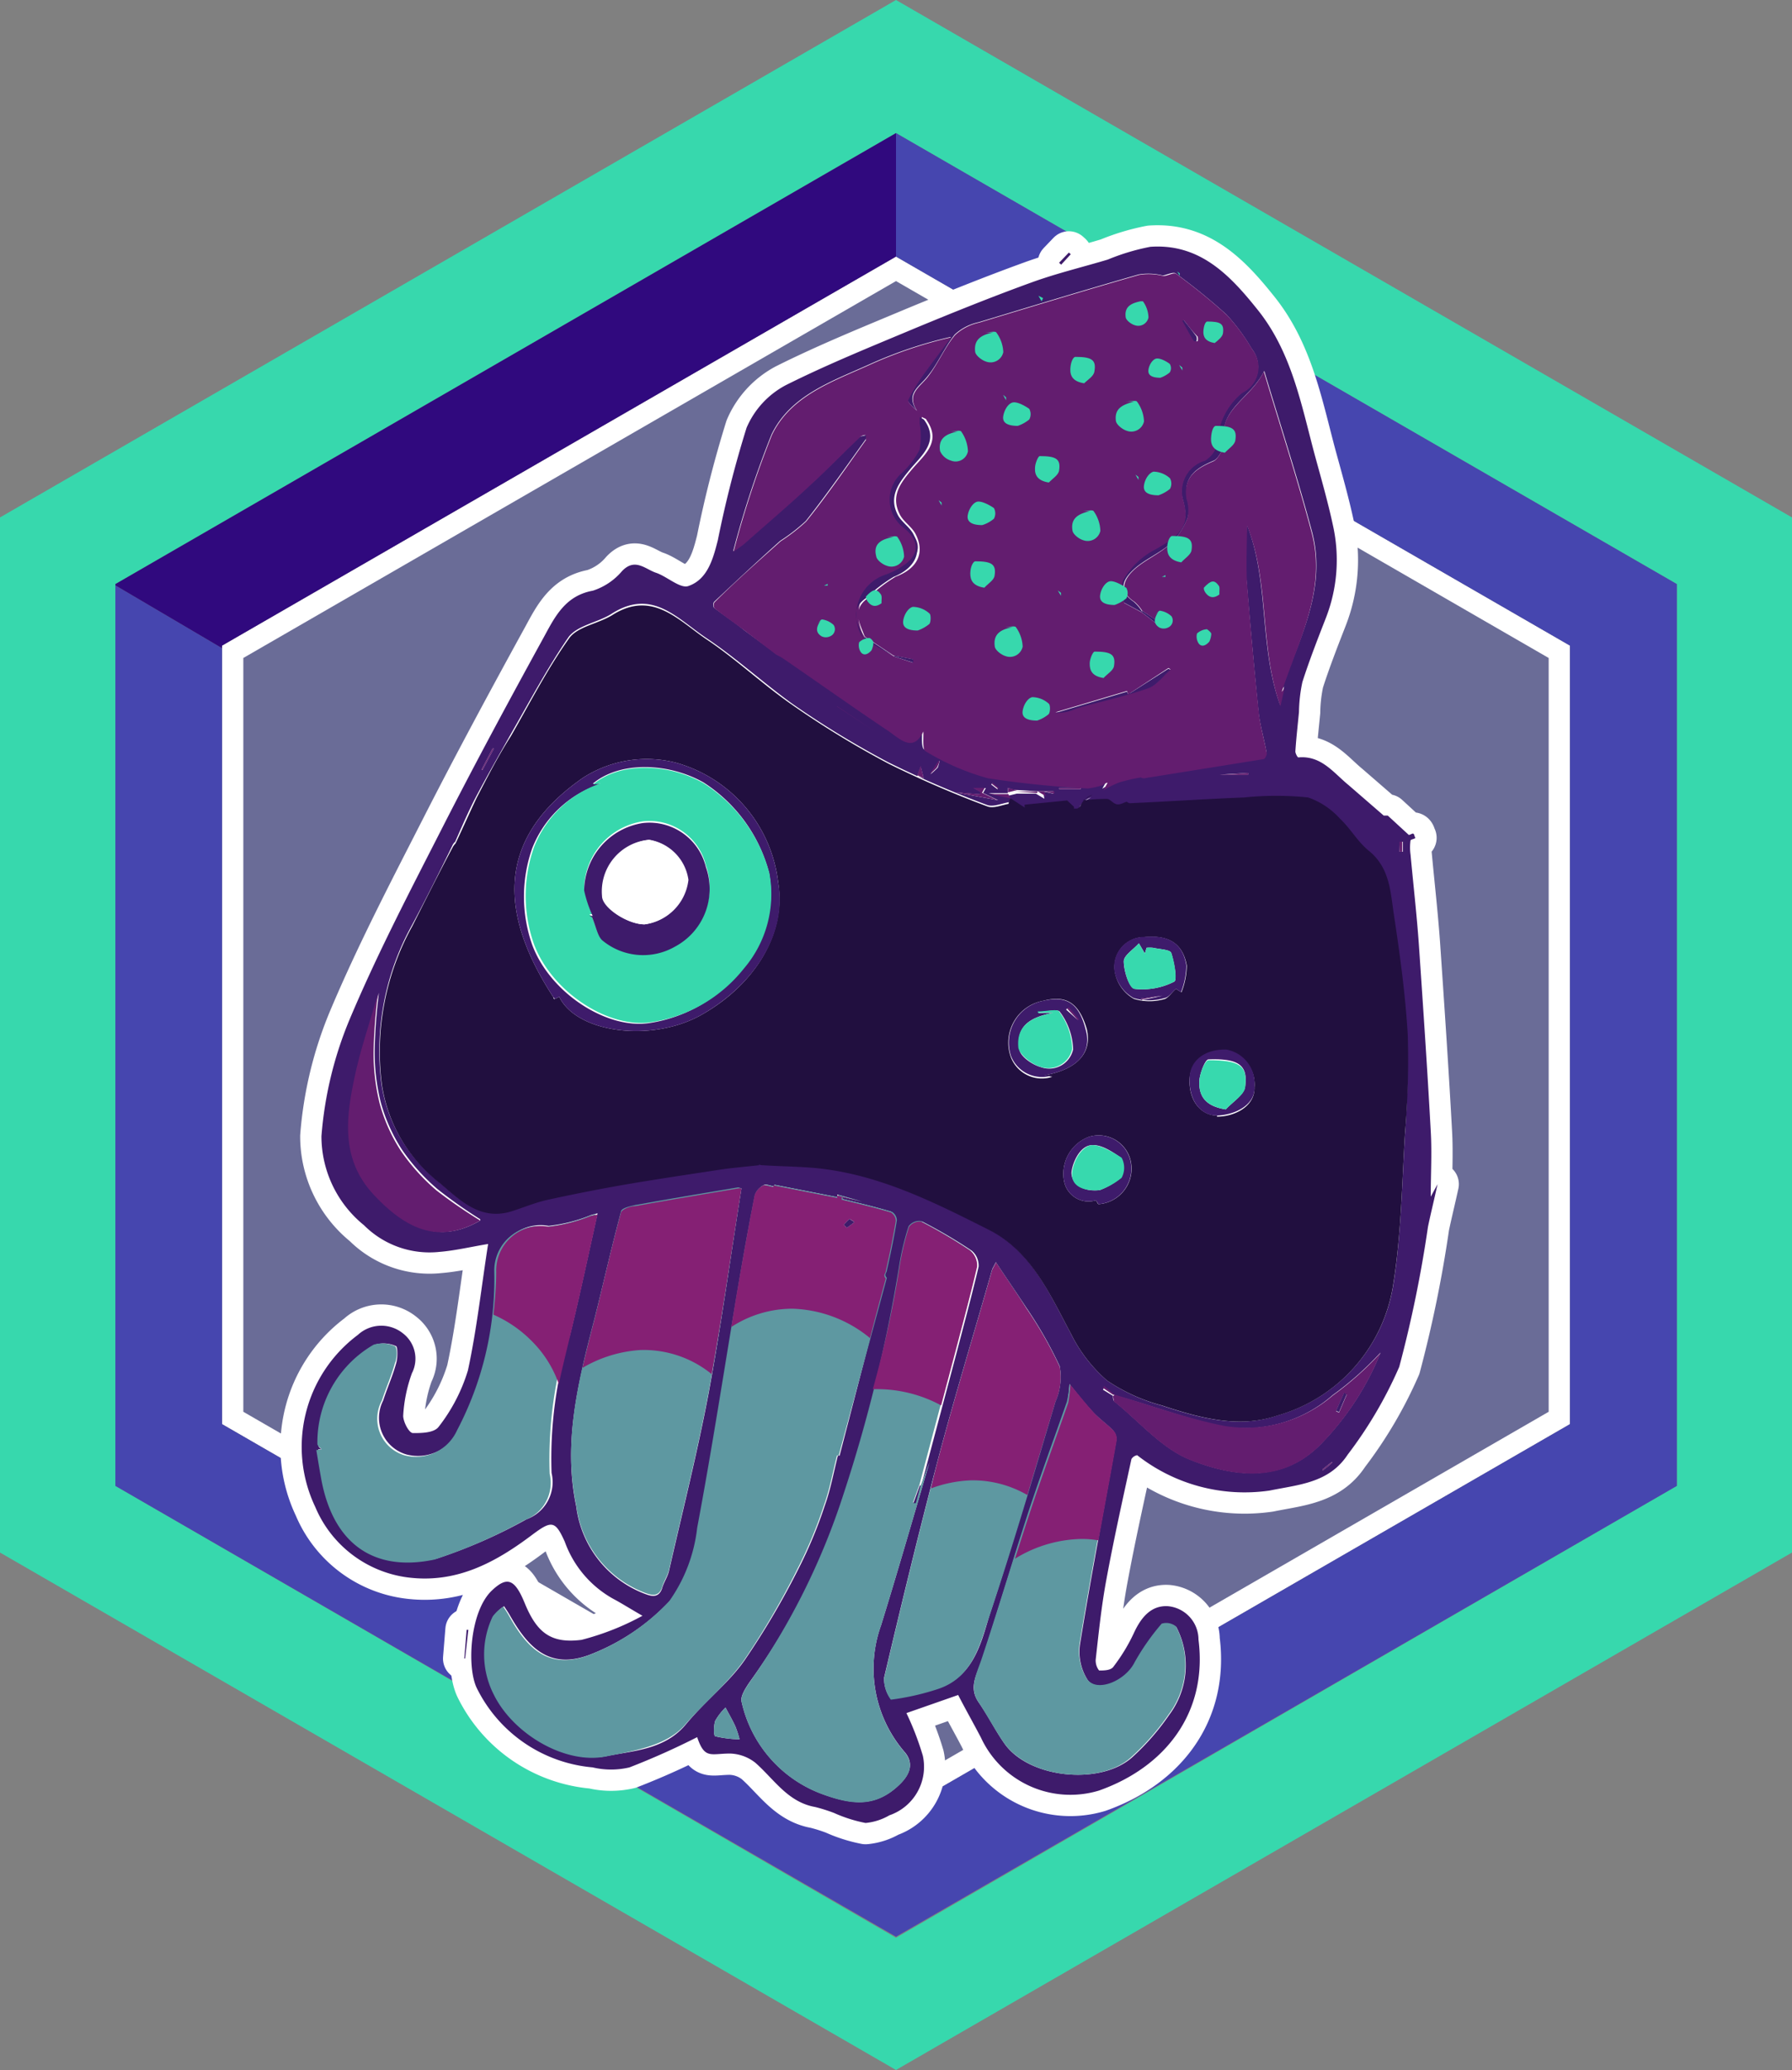 <svg xmlns="http://www.w3.org/2000/svg" viewBox="0 0 84.18 97.21"><rect x="0" y="0" width="84.18" height="97.21" fill="#808080" stroke="none"/><defs><style>.cls-1{fill:#37d8ad;}.cls-2{fill:#6a6c97;}.cls-3,.cls-7{fill:#fff;}.cls-4{fill:none;}.cls-5{fill:#4646af;}.cls-6{fill:#30097e;}.cls-7{stroke:#fff;stroke-linejoin:round;stroke-width:2px;}.cls-8{fill:#3e1b6b;}.cls-9{fill:#210f3f;}.cls-10{fill:#631d6f;}.cls-11{fill:#5e98a1;}.cls-12{fill:#37d9ae;}.cls-13{fill:#852074;}</style></defs><title>Player Of Games_hover</title><g id="Layer_2" data-name="Layer 2"><g id="Player_Of_Games" data-name="Player Of Games"><path class="cls-1" d="M42.09,0,0,24.3V72.91l42.09,24.3,42.09-24.3V24.3ZM78.77,69.78,42.09,91,5.42,69.78V27.43L42.09,6.25,78.77,27.43Z"/><polygon class="cls-2" points="10.93 66.59 10.93 30.61 42.09 12.62 73.25 30.61 73.25 66.59 42.09 84.58 10.93 66.59"/><path class="cls-3" d="M42.09,13.2,72.75,30.9V66.3L42.09,84,11.43,66.3V30.9L42.09,13.2m0-1.15L10.43,30.32V66.88L42.09,85.16,73.75,66.88V30.32L42.09,12.05Z"/><polygon class="cls-3" points="5.42 27.43 42.09 6.25 5.42 27.43 5.42 69.78 42.09 90.95 5.42 69.78 5.42 27.43"/><polygon class="cls-3" points="78.77 27.43 78.77 69.78 42.09 90.95 78.77 69.78 78.77 27.43 42.09 6.25 78.77 27.43"/><polygon class="cls-4" points="13.01 31.96 10.43 30.44 10.43 66.88 42.09 85.16 73.75 66.88 73.75 30.32 42.09 12.05 42.09 15.16 13.01 31.96"/><polygon class="cls-5" points="42.09 6.25 42.09 12.05 73.75 30.32 73.75 66.88 42.09 85.16 10.43 66.88 10.43 30.44 5.42 27.49 5.42 69.78 42.09 90.95 78.77 69.78 78.77 27.43 42.09 6.25"/><polygon class="cls-6" points="10.43 30.32 42.09 12.05 42.09 6.25 5.42 27.43 5.42 27.49 10.43 30.44 10.43 30.32"/><path class="cls-7" d="M22.93,58.42c-.8.13-1.54.31-2.28.37a4.35,4.35,0,0,1-3.55-1.25,5.38,5.38,0,0,1-2-4.18,17.75,17.75,0,0,1,1.3-5.43c1.3-3.1,2.87-6.1,4.4-9.1s3.15-6,4.77-8.95c.51-.94,1-1.91,2.28-2.14a3,3,0,0,0,1.37-.92c.61-.64,1.09-.09,1.6.08s1.14.76,1.52.62c.9-.31,1.16-1.28,1.38-2.15a52.35,52.35,0,0,1,1.35-5.28,4.07,4.07,0,0,1,1.84-2c2-1,4.06-1.83,6.11-2.69,1.79-.74,3.6-1.47,5.42-2.13,1.18-.43,2.4-.72,3.6-1.08a10.3,10.3,0,0,1,2-.6c2.3-.16,3.71,1.3,5,2.91,1.63,2,2.08,4.47,2.72,6.86.3,1.1.62,2.21.86,3.33a7.49,7.49,0,0,1-.34,4.34c-.39,1-.78,2-1.1,3a7.25,7.25,0,0,0-.16,1.41c-.06.62-.13,1.23-.17,1.85,0,.09.1.28.14.28,1.08-.1,1.65.72,2.36,1.3L65,38.3s.11,0,.19,0l1,.92c-.06,0,0,0,.13-.06s.11.11.16.17-.21.08-.22.14a2.44,2.44,0,0,0,0,.66c.13,1.4.29,2.8.39,4.2.2,2.93.4,5.86.56,8.79.06,1,0,2.06,0,3.08l.32-.59c-.18.82-.33,1.42-.45,2a57.68,57.68,0,0,1-1.35,6.58,19.84,19.84,0,0,1-2.42,4.12C62.43,69.65,61,69.72,59.64,70a8.17,8.17,0,0,1-6.22-1.66.39.39,0,0,0-.27.18c-.41,1.89-.83,3.77-1.18,5.67-.23,1.24-.36,2.5-.5,3.76a.77.77,0,0,0,.16.5c.24,0,.57,0,.69-.2a8.43,8.43,0,0,0,.94-1.55c.33-.72.8-1.32,1.61-1.27A1.58,1.58,0,0,1,56.3,77c.44,3.46-1.59,6-4.68,7.09a4.63,4.63,0,0,1-5.54-2.49c-.35-.67-.72-1.32-1.07-2l-2.43.85a13.68,13.68,0,0,1,.77,2,2.41,2.41,0,0,1-1.57,2.8,2.72,2.72,0,0,1-1.12.36,6.7,6.7,0,0,1-1.48-.47,7.61,7.61,0,0,0-.89-.28c-1.29-.23-1.93-1.31-2.81-2.08a2,2,0,0,0-1.19-.43c-.9,0-1.19.28-1.54-.77A34.56,34.56,0,0,1,29.57,83a3.74,3.74,0,0,1-1.73,0,6.72,6.72,0,0,1-5.45-3.74c-.47-1-.31-3.6.72-4.57.71-.67,1.07-.55,1.54.6.56,1.36,1.21,1.91,2.67,1.72a12.37,12.37,0,0,0,2.86-1.13c-.61-.35-1-.6-1.38-.8a5,5,0,0,1-2.27-2.68c-.45-1-.62-1-1.52-.33-1.75,1.32-3.6,2.32-5.92,2a5.47,5.47,0,0,1-4.28-3.3,6.56,6.56,0,0,1,2-8.08,1.62,1.62,0,0,1,2.11-.08,1.5,1.5,0,0,1,.43,1.88,6.92,6.92,0,0,0-.41,2c0,.27.26.79.45.81.4,0,1,0,1.22-.3a8.13,8.13,0,0,0,1.37-2.64C22.4,62.42,22.62,60.39,22.93,58.42ZM47.34,37.25l-.9,0,1,.2c0,.08,0,.22-.08.23-.33.06-.72.23-1,.12a48.36,48.36,0,0,1-4.63-2,43,43,0,0,1-4.54-2.77c-1.38-1-2.61-2.13-4-3.06s-2.56-2.37-4.47-1.14c-.63.4-1.57.53-2,1.07-1,1.45-1.85,3.05-2.74,4.6-.56,1-1.09,1.92-1.61,2.9-.33.63-.62,1.29-1,2.16.07-.08-.06,0-.13.17C20.62,41,20,42.24,19.35,43.45a12.16,12.16,0,0,0-1.43,7.45,7.19,7.19,0,0,0,2.73,4.63c1,.85,2,1.81,3.47,1.28.51-.17,1-.37,1.52-.49,1.19-.26,2.39-.5,3.59-.71,1.5-.26,3-.48,4.5-.71.59-.09,1.18-.14,1.92-.22-.07,0,0,0,.12,0,.79.05,1.58.06,2.36.12,3,.25,5.67,1.59,8.29,2.91,2,1,2.86,3,3.87,4.89A7.06,7.06,0,0,0,52,64.83,8.46,8.46,0,0,0,54.55,66c1.76.58,3.61,1.1,5.43.48a7.6,7.6,0,0,0,5.48-6.21c.36-2.32.4-4.68.54-7a40.87,40.87,0,0,0,.09-4.56c-.11-1.86-.36-3.71-.64-5.56-.16-1.08-.17-2.24-1.17-3.06-.53-.42-.87-1.05-1.37-1.52a3.62,3.62,0,0,0-1.5-1,14.61,14.61,0,0,0-3,0c-1.79.07-3.57.19-5.36.27-.07,0-.15-.07-.16-.07-.17.05-.33.15-.47.12s-.31-.24-.46-.25a8.83,8.83,0,0,0-1.17.08l.46-.27a.94.94,0,0,0-.57.53.41.41,0,0,1-.14.12.86.86,0,0,1-.16,0l0-.08-.32-.3-2,.2v.13l-.66-.43-.12-.23.49-.12.89,0,.4.24h-.06l.06,0L49,37.17l.48.1v-.11h-.8l-1.06-.07L47.34,37Zm4.94,28.3c0,.1,0,.23.09.28,1.17.94,2.22,2.2,3.55,2.72,2,.8,4.32,1.12,6.14-.75a13.18,13.18,0,0,0,2.79-4.28,14.89,14.89,0,0,1-2.25,2A6.25,6.25,0,0,1,57.55,67c-1.76-.34-3.46-1-5.18-1.47l-.5-.36-.06.09Zm-9,4.21,0,0c.56-2.12,1.13-4.24,1.69-6.36.34-1.3.69-2.6,1-3.91a.9.9,0,0,0-.33-.76,23.29,23.29,0,0,0-2.31-1.36.62.62,0,0,0-.56.25,12.34,12.34,0,0,0-.45,1.91,69.91,69.91,0,0,1-2.61,10.68A32.75,32.75,0,0,1,35.21,79c-.19.28-.45.68-.37.93a6,6,0,0,0,3.84,4.34c1.43.51,2.5.58,3.59-.48.48-.47.68-1,.21-1.53a6,6,0,0,1-1.09-5.94c.78-2.52,1.51-5.06,2.27-7.64Zm10.37-41-.87-.47c0-.31-.21-.84,0-1.14a3.74,3.74,0,0,1,1.35-1.3c1.36-.74,1.75-1.21,1.45-2.33a1.49,1.49,0,0,1,1-1.9,1.31,1.31,0,0,0,.59-.79,3.15,3.15,0,0,1,1.17-2.4,1.34,1.34,0,0,0,.46-2.05,9.06,9.06,0,0,0-1.18-1.6,28.09,28.09,0,0,0-2.39-1.94c-.11-.08-.4.06-.6.1a2.75,2.75,0,0,0-1.14-.05c-2.51.72-5,1.48-7.51,2.24a2.39,2.39,0,0,0-1.13.58c-.5.63-.81,1.41-1.31,2-.38.47-1,.79-.48,1.56-.2-.17-.46-.41-.41-.51a8,8,0,0,1,.76-1.25c.41-.57.84-1.13,1.26-1.69a20.25,20.25,0,0,0-3.85,1.3c-1.75.79-3.7,1.45-4.58,3.29a45.76,45.76,0,0,0-1.8,5.48c.35-.25.44-.31.52-.38,1.07-1,2.15-1.89,3.21-2.86.74-.68,1.44-1.41,2.17-2.1.07-.07.21-.07.32-.11s.06.16,0,.2c-.92,1.28-1.83,2.59-2.81,3.83a8.69,8.69,0,0,1-1.2.93c-1.05.94-2.08,1.9-3.11,2.87a.27.27,0,0,0,0,.27c.47.36,1,.71,1.44,1.07l1.44,1.06a2.37,2.37,0,0,1,.37.21c1.63,1.12,3.25,2.27,4.89,3.37.55.37,1.21,1.1,1.7-.1,0,0,0,0-.06,0,0,.39-.06,1,.11,1.05a11.47,11.47,0,0,0,2.93,1.27,47,47,0,0,0,4.7.48c0-.08,0,0,0,0a4.56,4.56,0,0,0,.64-.14c.1,0,.18-.09.28-.13l-.2.36a4.41,4.41,0,0,1,.76-.38,8.4,8.4,0,0,1,1-.23c.16.12.28.05.41,0l5.39-.86c.06,0,.16-.18.15-.26-.11-.62-.3-1.24-.37-1.87q-.31-3.08-.56-6.16c-.06-.89,0-1.79,0-2.68,1.08,2.71.57,5.71,1.57,8.49l.19-.85-.13.17C61,30.06,62.34,27.7,61.64,25c-.66-2.49-1.46-4.94-2.25-7.58-.67,1.35-2.24,1.79-1.85,3.51-.16.22-.29.61-.54.71-.8.34-1.4.74-1.25,1.74a1.72,1.72,0,0,1,.06.89A3.34,3.34,0,0,1,55,25.52c-.53.47-1.23.75-1.74,1.22s-.77,1,0,1.52a2,2,0,0,1,.37.43ZM36.38,55.64l0,.07c-.17,0-.37-.12-.49-.06a.8.8,0,0,0-.39.44c-.29,1.48-.56,3-.81,4.45-.63,3.73-1.2,7.47-1.9,11.19a7.37,7.37,0,0,1-1.31,3.44,10.17,10.17,0,0,1-3.7,2.51c-2,.8-3-.37-3.84-1.84-.08-.14-.17-.27-.26-.41a2,2,0,0,0-.5.47,4.15,4.15,0,0,0,.06,3.67c.91,1.84,3.34,3.28,5.25,2.9,1.29-.26,2.74-.3,3.73-1.49s2-1.93,2.75-3a36.85,36.85,0,0,0,2.53-4.29,21,21,0,0,0,1.25-3c.27-.75.41-1.55.61-2.33l.08,0L41.61,60c-.15-.16,0-.24,0-.35.18-.78.34-1.56.47-2.35a.48.48,0,0,0-.23-.4c-.77-.23-1.54-.41-2.31-.6l0-.11.93.23v0l-1.14-.32,0,.12ZM15.11,68.06l-.16,0c.07.43.14.86.22,1.3.55,3.12,2.5,4.44,5.33,3.84a24.15,24.15,0,0,0,4.23-1.85,1.86,1.86,0,0,0,1.18-2.18,19.61,19.61,0,0,1,.87-6.49c.46-1.88.86-3.78,1.29-5.7l-.3.08a7.36,7.36,0,0,1-2,.51,2.09,2.09,0,0,0-2.46,2.13,15.26,15.26,0,0,1-1.75,7.43,2.12,2.12,0,0,1-2.45,1.18A1.79,1.79,0,0,1,18,65.77c.19-.59.45-1.16.61-1.75.08-.26.07-.75,0-.8a1.42,1.42,0,0,0-1-.07,5.29,5.29,0,0,0-2.64,4.67C14.92,67.9,15,68,15.11,68.06ZM34.83,55.81a.71.71,0,0,0-.15,0c-1.61.27-3.22.54-4.83.83-.24,0-.64.15-.68.31-.45,1.64-.82,3.31-1.24,5-.75,2.89-1.5,5.78-.86,8.8a5.05,5.05,0,0,0,3.17,4.08c.29.11.7.28.87-.26.08-.28.26-.53.32-.81.63-2.77,1.33-5.54,1.86-8.34C33.88,62.21,34.32,59,34.83,55.81ZM50.24,65a6,6,0,0,1-.1.85c-.6,1.72-1.23,3.43-1.8,5.15-.77,2.31-1.46,4.65-2.23,7-.23.66-.62,1.24-.14,1.94s.77,1.3,1.2,1.92c1.13,1.65,4.5,2,6,.68a11.34,11.34,0,0,0,1.75-2,3.88,3.88,0,0,0,.34-4.13.72.72,0,0,0-.67-.13,10.94,10.94,0,0,0-1.28,1.83c-.43.85-1.76,1.42-2.22.78a2.45,2.45,0,0,1-.36-1.65c.52-3.21,1.14-6.41,1.71-9.61a.58.58,0,0,0-.14-.43c-.27-.29-.61-.52-.88-.8S50.67,65.55,50.24,65Zm-3.45-5.74-.18.34c-.85,3-1.75,5.93-2.54,8.91-.9,3.41-1.73,6.84-2.54,10.28a1.61,1.61,0,0,0,.32,1,11.8,11.8,0,0,0,2.21-.5c1.61-.53,2-2,2.4-3.37,1.1-3.35,2.1-6.74,3.12-10.12a2.83,2.83,0,0,0,.2-1.64,19.28,19.28,0,0,0-1.57-2.75C47.78,60.75,47.31,60.08,46.79,59.29Zm-24.23-2a22.87,22.87,0,0,1-2-1.41,9.48,9.48,0,0,1-1.67-1.85,7.88,7.88,0,0,1-1-2.22,9.71,9.71,0,0,1-.29-2.47,26.28,26.28,0,0,1,.2-2.69c-.39,1.38-.79,2.53-1.05,3.71-.44,2-.77,4,.86,5.72S20.68,58.4,22.56,57.32ZM34.08,80.19a2.81,2.81,0,0,0-.48.62c-.08.23-.08.7,0,.73a5.31,5.31,0,0,0,1.14.14,4.49,4.49,0,0,0-.19-.59C34.43,80.82,34.28,80.56,34.08,80.19Zm12-43v.12l-1.19-.1v0l2,.37-.71-.34.13-.23-.56,0Zm-6.74-4,0,0,1.92,1.28,0,0ZM49.76,37v.06h1V37Zm7.53-.62h1.34V36.3ZM23.2,35.15l-.06,0-.52,1,.05,0ZM65.74,40h.16l0-.47h-.13ZM43.39,36.55,43.25,36l-.16.45Zm.74-.77,0-.05-.42.63a3.31,3.31,0,0,0,.34-.31A2.21,2.21,0,0,0,44.13,35.78Zm2.49,1-.06.06.3.23,0-.07ZM62.13,69l0,.06.22-.17.22-.19,0-.05Z"/><path class="cls-7" d="M21.81,77.89l.11-1.35H22l-.15,1.34Z"/><path class="cls-7" d="M49.75,12.34l.46-.48.09.08-.45.49Z"/><path class="cls-7" d="M47.47,37.49l.66.43v-.13l2-.2.32.3,0,.08a.86.86,0,0,0,.16,0,.41.41,0,0,0,.14-.12.94.94,0,0,1,.57-.53l-.46.27A8.83,8.83,0,0,1,52,37.52c.15,0,.29.22.46.25s.3-.07.47-.12c0,0,.09.08.16.07,1.79-.08,3.57-.2,5.36-.27a14.61,14.61,0,0,1,3,0,3.62,3.62,0,0,1,1.5,1c.5.47.84,1.1,1.37,1.52,1,.82,1,2,1.17,3.06.28,1.85.53,3.7.64,5.56A40.87,40.87,0,0,1,66,53.24c-.14,2.35-.18,4.71-.54,7A7.6,7.6,0,0,1,60,66.48c-1.82.62-3.67.1-5.43-.48A8.46,8.46,0,0,1,52,64.83a7.06,7.06,0,0,1-1.69-2.19c-1-1.87-1.88-3.89-3.87-4.89-2.62-1.32-5.27-2.66-8.29-2.91-.78-.06-1.57-.07-2.36-.12-.09,0-.19-.07-.12,0-.74.08-1.33.13-1.92.22-1.5.23-3,.45-4.5.71-1.2.21-2.4.45-3.59.71-.51.12-1,.32-1.52.49-1.51.53-2.47-.43-3.47-1.28a7.19,7.19,0,0,1-2.73-4.63,12.16,12.16,0,0,1,1.43-7.45C20,42.24,20.62,41,21.26,39.8c.07-.14.2-.25.13-.17.41-.87.7-1.53,1-2.16.52-1,1-1.95,1.61-2.9.89-1.55,1.71-3.15,2.74-4.6.39-.54,1.33-.67,2-1.07,1.91-1.23,3.15.26,4.47,1.14s2.63,2.11,4,3.06a43,43,0,0,0,4.54,2.77,48.36,48.36,0,0,0,4.63,2c.28.11.67-.06,1-.12,0,0,0-.15.08-.23ZM31.76,35.82a5.53,5.53,0,0,0-4.38.71C23.2,39.44,23.5,43,26,46.84c0,0,0,.08.05.08l.22-.11c.82,1.71,4.36,2.16,6.68.85,2.62-1.48,4-3.94,3.6-6.26A6.63,6.63,0,0,0,31.76,35.82ZM49.05,50.5c1.56-.27,2.27-1.07,2-2.18C50.66,47,50,46.74,49,47a2,2,0,0,0-1.51,2.66,1.56,1.56,0,0,0,1.94.91Zm2.43,5.87c.06.08.09.18.13.18a1.67,1.67,0,0,0,1.54-1.8,1.54,1.54,0,0,0-2-1.36A1.85,1.85,0,0,0,50,55.54,1.17,1.17,0,0,0,51.48,56.37Zm3.76-9.93.26.16a3.61,3.61,0,0,0,.25-1.25c-.19-1.06-.87-1.45-2-1.34a1.4,1.4,0,0,0-1.37,1.68,1.81,1.81,0,0,0,.89,1.22,2.52,2.52,0,0,0,1.46,0C54.9,46.84,55.06,46.59,55.24,46.44Zm1.93,6c.84,0,1.79-.49,1.76-1.38a1.61,1.61,0,0,0-1.32-1.72c-1,0-1.71.52-1.73,1.37C55.85,51.66,56.38,52.37,57.17,52.39Z"/><path class="cls-7" d="M53.66,28.69a2,2,0,0,0-.37-.43c-.78-.5-.48-1.08,0-1.52S54.49,26,55,25.52a3.34,3.34,0,0,0,.79-1.22,1.72,1.72,0,0,0-.06-.89c-.15-1,.45-1.4,1.25-1.74.25-.1.38-.49.54-.71-.39-1.72,1.18-2.16,1.85-3.51.79,2.64,1.59,5.09,2.25,7.58.7,2.67-.6,5-1.41,7.46l.13-.17-.19.85c-1-2.78-.49-5.78-1.57-8.49,0,.89-.05,1.79,0,2.68q.24,3.09.56,6.16c.07.63.26,1.25.37,1.87,0,.08-.09.25-.15.26L54,36.51c-.13,0-.25.09-.41,0a8.4,8.4,0,0,0-1,.23,4.41,4.41,0,0,0-.76.38l.2-.36c-.1,0-.18.1-.28.13a4.56,4.56,0,0,1-.64.14s-.05-.13,0,0a47,47,0,0,1-4.7-.48,11.47,11.47,0,0,1-2.93-1.27c-.17-.09-.08-.66-.11-1.05.09,0,.06,0,.06,0-.49,1.2-1.15.47-1.7.1-1.64-1.1-3.26-2.25-4.89-3.37a2.37,2.37,0,0,0-.37-.21L35,29.63c-.48-.36-1-.71-1.44-1.07a.27.27,0,0,1,0-.27c1-1,2.06-1.93,3.11-2.87a8.69,8.69,0,0,0,1.2-.93c1-1.24,1.89-2.55,2.81-3.83,0,0,0-.13,0-.2s-.25,0-.32.11c-.73.69-1.43,1.42-2.17,2.1-1.06,1-2.14,1.91-3.21,2.86-.08.07-.17.13-.52.38a45.76,45.76,0,0,1,1.8-5.48c.88-1.84,2.83-2.5,4.58-3.29a20.25,20.25,0,0,1,3.85-1.3c-.42.56-.85,1.12-1.26,1.69a8,8,0,0,0-.76,1.25c-.05.1.21.34.41.51-.51-.77.1-1.09.48-1.56.5-.63.81-1.41,1.31-2a2.39,2.39,0,0,1,1.13-.58c2.5-.76,5-1.52,7.51-2.24a2.75,2.75,0,0,1,1.14.05c.2,0,.49-.18.6-.1a28.09,28.09,0,0,1,2.39,1.94,9.06,9.06,0,0,1,1.18,1.6,1.34,1.34,0,0,1-.46,2.05,3.15,3.15,0,0,0-1.17,2.4,1.31,1.31,0,0,1-.59.79,1.49,1.49,0,0,0-1,1.9c.3,1.12-.09,1.59-1.45,2.33a3.74,3.74,0,0,0-1.35,1.3c-.19.3,0,.83,0,1.14l.87.47.71.55.08-.11ZM42,30.83l.88.29,0-.16-.9-.17-1.36-.9c-.24-.63-.63-1.26.16-1.81a7.06,7.06,0,0,1,1.3-1c1-.37,1.39-1.1.93-2-.17-.33-.54-.56-.72-.88-.48-.89,0-1.51.57-2.18s1.38-1.27.66-2.3c0-.06-.15-.09-.22-.14v.28a3.69,3.69,0,0,1,0,1.25,4.12,4.12,0,0,1-.94,1.19,1.66,1.66,0,0,0,.22,2.5c.59.48.8,1.1.08,1.66a3.54,3.54,0,0,1-1,.53,2,2,0,0,0-1,3Zm11,1.78-.06-.16-3.36,1a2.14,2.14,0,0,0,1-.21c1.11-.32,2.25-.56,3.34-.94.41-.14.71-.57,1.06-.87l-.09-.06Zm2.65-17.56-.07,0c.15.27.3.55.46.82a.78.78,0,0,0,.1.15.17.17,0,0,0,.12,0,.47.47,0,0,0,0-.21C56,15.55,55.82,15.3,55.62,15.05Z"/><path class="cls-7" d="M36.38,55.64l3,.59,0-.12,1.14.32v0l-.93-.23,0,.11c.77.19,1.54.37,2.31.6a.48.48,0,0,1,.23.4c-.13.79-.29,1.57-.47,2.35,0,.11-.15.19,0,.35L39.4,68.35l-.08,0c-.2.78-.34,1.58-.61,2.33a21,21,0,0,1-1.25,3A36.85,36.85,0,0,1,34.93,78c-.79,1.1-1.88,2-2.75,3s-2.44,1.23-3.73,1.49c-1.91.38-4.34-1.06-5.25-2.9a4.15,4.15,0,0,1-.06-3.67,2,2,0,0,1,.5-.47c.09.14.18.27.26.41.81,1.47,1.83,2.64,3.84,1.84a10.17,10.17,0,0,0,3.7-2.51,7.37,7.37,0,0,0,1.31-3.44c.7-3.72,1.27-7.46,1.9-11.19.25-1.49.52-3,.81-4.45a.8.8,0,0,1,.39-.44c.12-.06.32,0,.49.06Zm3.76,1.75c-.11-.08-.21-.17-.23-.15a1.79,1.79,0,0,0-.27.28s.13.15.14.14A4.18,4.18,0,0,0,40.14,57.39Z"/><path class="cls-7" d="M43.25,69.76l.41-1.07c-.76,2.58-1.49,5.12-2.27,7.64a6,6,0,0,0,1.09,5.94c.47.56.27,1.06-.21,1.53-1.09,1.06-2.16,1-3.59.48a6,6,0,0,1-3.84-4.34c-.08-.25.18-.65.37-.93a32.75,32.75,0,0,0,4.41-8.83A69.91,69.91,0,0,0,42.23,59.5a12.34,12.34,0,0,1,.45-1.91.62.62,0,0,1,.56-.25,23.29,23.29,0,0,1,2.31,1.36.9.9,0,0,1,.33.76c-.29,1.31-.64,2.61-1,3.91-.56,2.12-1.13,4.24-1.69,6.36l-.3.83.11,0Z"/><path class="cls-7" d="M15.11,68.06c-.07-.08-.19-.16-.2-.24a5.29,5.29,0,0,1,2.64-4.67,1.42,1.42,0,0,1,1,.07c.11.05.12.54,0,.8-.16.59-.42,1.16-.61,1.75a1.79,1.79,0,0,0,1.08,2.58,2.12,2.12,0,0,0,2.45-1.18,15.26,15.26,0,0,0,1.75-7.43,2.09,2.09,0,0,1,2.46-2.13,7.36,7.36,0,0,0,2-.51l.3-.08c-.43,1.92-.83,3.82-1.29,5.7a19.61,19.61,0,0,0-.87,6.49,1.86,1.86,0,0,1-1.18,2.18,24.15,24.15,0,0,1-4.23,1.85c-2.83.6-4.78-.72-5.33-3.84-.08-.44-.15-.87-.22-1.3Z"/><path class="cls-7" d="M34.83,55.81c-.51,3.2-.95,6.4-1.54,9.56-.53,2.8-1.23,5.57-1.86,8.34-.06.28-.24.53-.32.81-.17.54-.58.37-.87.26a5.05,5.05,0,0,1-3.17-4.08c-.64-3,.11-5.91.86-8.8.42-1.65.79-3.32,1.24-5,0-.16.44-.26.68-.31,1.61-.29,3.22-.56,4.83-.83A.71.71,0,0,1,34.83,55.81Z"/><path class="cls-7" d="M50.24,65c.43.52.78,1,1.16,1.37s.61.51.88.8a.58.58,0,0,1,.14.43c-.57,3.2-1.19,6.4-1.71,9.61a2.45,2.45,0,0,0,.36,1.65c.46.64,1.79.07,2.22-.78a10.94,10.94,0,0,1,1.28-1.83.72.72,0,0,1,.67.13,3.88,3.88,0,0,1-.34,4.13,11.34,11.34,0,0,1-1.75,2c-1.48,1.37-4.85,1-6-.68-.43-.62-.78-1.29-1.2-1.92s-.09-1.28.14-1.94c.77-2.3,1.46-4.64,2.23-7,.57-1.72,1.2-3.43,1.8-5.15A6,6,0,0,0,50.24,65Z"/><path class="cls-7" d="M46.79,59.29c.52.79,1,1.46,1.42,2.15a19.28,19.28,0,0,1,1.57,2.75,2.83,2.83,0,0,1-.2,1.64c-1,3.38-2,6.77-3.12,10.12-.44,1.33-.79,2.84-2.4,3.37a11.8,11.8,0,0,1-2.21.5,1.61,1.61,0,0,1-.32-1c.81-3.44,1.64-6.87,2.54-10.28.79-3,1.69-5.94,2.54-8.91Z"/><path class="cls-7" d="M52.37,65.5c1.72.5,3.42,1.13,5.18,1.47a6.25,6.25,0,0,0,5.05-1.43,14.89,14.89,0,0,0,2.25-2,13.18,13.18,0,0,1-2.79,4.28c-1.82,1.87-4.09,1.55-6.14.75-1.33-.52-2.38-1.78-3.55-2.72-.06,0-.06-.18-.09-.28Zm10.89,0-.12-.07c-.13.28-.26.56-.38.84l.14.07Z"/><path class="cls-7" d="M22.56,57.32c-1.88,1.08-3.4.5-5-1.21s-1.3-3.72-.86-5.72c.26-1.18.66-2.33,1.05-3.71a26.28,26.28,0,0,0-.2,2.69,9.71,9.71,0,0,0,.29,2.47,7.88,7.88,0,0,0,1,2.22,9.48,9.48,0,0,0,1.67,1.85A22.87,22.87,0,0,0,22.56,57.32Z"/><path class="cls-7" d="M34.08,80.19c.2.37.35.63.47.9a4.49,4.49,0,0,1,.19.59,5.31,5.31,0,0,1-1.14-.14c-.08,0-.08-.5,0-.73A2.81,2.81,0,0,1,34.08,80.19Z"/><path class="cls-7" d="M46.06,37.2,45.7,37l.56,0-.13.23.71.34-2-.37v0l1.19.1Z"/><path class="cls-7" d="M39.32,33.18l1.93,1.27,0,0-1.92-1.28Z"/><path class="cls-7" d="M48.73,37.17l-.89,0-.17,0,1.06.07Z"/><path class="cls-7" d="M48.73,37.16h.8v.11l-.48-.1.09.23-.06,0h.06l-.4-.24Z"/><path class="cls-7" d="M49.76,37h1v.06h-1Z"/><path class="cls-7" d="M47.35,37.26l.12.23h0l-1-.2.9,0Z"/><path class="cls-7" d="M57.29,36.39l1.34-.09v.09Z"/><path class="cls-7" d="M23.2,35.15l-.53,1-.05,0,.52-1Z"/><path class="cls-7" d="M65.74,40v-.47h.13l0,.47Z"/><path class="cls-7" d="M43.39,36.55l-.3-.14.16-.45Z"/><path class="cls-7" d="M47.67,37.09l.17,0-.49.12h0V37Z"/><path class="cls-7" d="M52.37,65.5l-.09,0-.47-.32.06-.09Z"/><path class="cls-7" d="M44.13,35.78a2.21,2.21,0,0,1-.12.27,3.31,3.31,0,0,1-.34.31l.42-.63Z"/><path class="cls-7" d="M46.62,36.76l.28.22,0,.07-.3-.23Z"/><path class="cls-7" d="M62.13,69l.44-.35,0,.05-.22.19-.22.17Z"/><path class="cls-7" d="M31.76,35.82a6.63,6.63,0,0,1,4.79,5.58c.45,2.32-1,4.78-3.6,6.26-2.32,1.31-5.86.86-6.68-.85l-.22.11s0-.06-.05-.08c-2.5-3.84-2.8-7.4,1.38-10.31A5.53,5.53,0,0,1,31.76,35.82Zm-3.55,1A5.13,5.13,0,0,0,25,39.84a6.83,6.83,0,0,0,0,4.53c.84,2.27,3.53,4,5.54,3.67a6.85,6.85,0,0,0,4.31-2.52A5.37,5.37,0,0,0,36.13,41h0a7.2,7.2,0,0,0-3.09-4.26c-1.66-.93-3.92-1-5.19.06Z"/><path class="cls-7" d="M49.05,50.5l.38,0a1.56,1.56,0,0,1-1.94-.91A2,2,0,0,1,49,47c1-.23,1.66,0,2,1.35C51.32,49.43,50.61,50.23,49.05,50.5Zm.43-2.94c-1,.2-1.76.56-1.6,1.68,0,.34.58.75,1,.87a1.15,1.15,0,0,0,1.53-.83,3.09,3.09,0,0,0-.62-1.76c-.09-.15-.66,0-1,0v.06Zm1.16.35,0,0-.48-.57-.08.07Z"/><path class="cls-7" d="M51.48,56.37A1.17,1.17,0,0,1,50,55.54a1.85,1.85,0,0,1,1.14-2.15,1.54,1.54,0,0,1,2,1.36,1.67,1.67,0,0,1-1.54,1.8S51.54,56.45,51.48,56.37Zm.18-.48a3.49,3.49,0,0,0,1-.58,1,1,0,0,0,0-.94c-.43-.3-1-.68-1.47-.58s-.78.75-.85,1.21S50.74,56,51.66,55.89Z"/><path class="cls-7" d="M55.24,46.44c-.18.15-.34.4-.53.43a2.52,2.52,0,0,1-1.46,0,1.81,1.81,0,0,1-.89-1.22A1.4,1.4,0,0,1,53.73,44c1.15-.11,1.83.28,2,1.34a3.61,3.61,0,0,1-.25,1.25Zm-1.38-1.93-.08.27-.28-.48c-.27.3-.72.58-.71.85,0,.46.26,1.25.51,1.29a3.28,3.28,0,0,0,1.86-.34c.15-.07,0-.91-.14-1.35-.06-.16-.56-.17-.86-.24A1.5,1.5,0,0,0,53.86,44.51ZM53.6,46.9l0,.08,1-.22v0Z"/><path class="cls-7" d="M57.17,52.39c-.79,0-1.32-.73-1.29-1.73,0-.85.72-1.4,1.73-1.37A1.61,1.61,0,0,1,58.93,51C59,51.9,58,52.36,57.17,52.39Zm.41-.29c.32-.35.86-.68.91-1.06.14-1-.27-1.34-1.72-1.29-.16,0-.41.67-.43,1C56.31,51.43,56.57,51.94,57.58,52.1Z"/><path class="cls-7" d="M40.56,30a2,2,0,0,1,1-3,3.54,3.54,0,0,0,1-.53c.72-.56.51-1.18-.08-1.66a1.66,1.66,0,0,1-.22-2.5,4.12,4.12,0,0,0,.94-1.19,3.69,3.69,0,0,0,0-1.25v-.28c.07.05.18.08.22.14.72,1-.13,1.66-.66,2.3s-1.05,1.29-.57,2.18c.18.32.55.55.72.88.46.9,0,1.63-.93,2a7.06,7.06,0,0,0-1.3,1c-.79.55-.4,1.18-.16,1.81Z"/><path class="cls-7" d="M53,32.61l1.89-1.21.09.06c-.35.3-.65.73-1.06.87-1.09.38-2.23.62-3.34.94a2.14,2.14,0,0,1-1,.21l3.36-1Z"/><path class="cls-7" d="M40.56,30l.08-.08,1.36.9,0,0Z"/><path class="cls-7" d="M55.62,15.05c.2.25.4.5.59.76a.47.47,0,0,1,0,.21.17.17,0,0,1-.12,0,.78.78,0,0,1-.1-.15c-.16-.27-.31-.55-.46-.82Z"/><path class="cls-7" d="M42,30.79l.9.17,0,.16L42,30.83Z"/><path class="cls-7" d="M53.66,28.69l.75.49-.08.11-.71-.55Z"/><path class="cls-7" d="M40.14,57.39a4.18,4.18,0,0,1-.36.27s-.14-.13-.14-.14a1.79,1.79,0,0,1,.27-.28S40,57.31,40.14,57.39Z"/><path class="cls-7" d="M43.25,69.76l-.23.83-.11,0,.3-.83Z"/><path class="cls-7" d="M63.26,65.48l-.36.84-.14-.07c.12-.28.25-.56.38-.84Z"/><path class="cls-7" d="M28.21,36.79l-.35.05c1.27-1.07,3.53-1,5.19-.06A7.2,7.2,0,0,1,36.14,41h0a5.37,5.37,0,0,1-1.2,4.49A6.85,6.85,0,0,1,30.62,48c-2,.33-4.7-1.4-5.54-3.67a6.83,6.83,0,0,1,0-4.53A5.13,5.13,0,0,1,28.21,36.79Zm-.4,6.28c.2.45.25.86.47,1a3,3,0,0,0,3.42.31,3.07,3.07,0,0,0,1.46-3.74,2.73,2.73,0,0,0-2.95-2.07,3.25,3.25,0,0,0-2.77,3.17,5.75,5.75,0,0,0,.4,1.19l-.15,0C27.83,43.09,27.91,43.13,27.81,43.07Z"/><path class="cls-7" d="M49.48,47.56h-.73V47.5c.35,0,.92-.13,1,0a3.09,3.09,0,0,1,.62,1.76,1.15,1.15,0,0,1-1.53.83c-.38-.12-.91-.53-1-.87C47.72,48.12,48.51,47.76,49.48,47.56Z"/><path class="cls-7" d="M50.64,47.91l-.51-.54.08-.07.48.57Z"/><path class="cls-7" d="M51.66,55.89c-.92.07-1.39-.28-1.29-.89s.48-1.13.85-1.21,1,.28,1.47.58a1,1,0,0,1,0,.94A3.49,3.49,0,0,1,51.66,55.89Z"/><path class="cls-7" d="M53.86,44.51a1.5,1.5,0,0,1,.3,0c.3.07.8.08.86.24.16.44.29,1.28.14,1.35a3.28,3.28,0,0,1-1.86.34c-.25,0-.5-.83-.51-1.29,0-.27.44-.55.71-.85l.28.48Z"/><path class="cls-7" d="M53.6,46.9l1-.17v0l-1,.22Z"/><path class="cls-7" d="M57.58,52.1c-1-.16-1.27-.67-1.24-1.31,0-.37.27-1,.43-1,1.45,0,1.86.24,1.72,1.29C58.44,51.42,57.9,51.75,57.58,52.1Z"/><path class="cls-7" d="M27.81,43.07c.1.06,0,0-.12-.06l.15,0a5.75,5.75,0,0,1-.4-1.19,3.25,3.25,0,0,1,2.77-3.17,2.73,2.73,0,0,1,2.95,2.07,3.07,3.07,0,0,1-1.46,3.74,3,3,0,0,1-3.42-.31C28.06,43.93,28,43.52,27.81,43.07Zm2.47.34a2.38,2.38,0,0,0,2.06-2.09,2.22,2.22,0,0,0-1.83-1.88,2.43,2.43,0,0,0-2.19,2.64C28.32,42.63,29.48,43.41,30.28,43.41Z"/><path class="cls-7" d="M30.28,43.41c-.8,0-2-.78-2-1.33a2.43,2.43,0,0,1,2.19-2.64,2.22,2.22,0,0,1,1.83,1.88A2.38,2.38,0,0,1,30.28,43.41Z"/><path class="cls-8" d="M22.93,58.42c-.8.13-1.54.31-2.28.37a4.35,4.35,0,0,1-3.55-1.25,5.38,5.38,0,0,1-2-4.18,17.75,17.75,0,0,1,1.3-5.43c1.3-3.1,2.87-6.1,4.4-9.1s3.15-6,4.77-8.95c.51-.94,1-1.91,2.28-2.14a3,3,0,0,0,1.37-.92c.61-.64,1.09-.09,1.6.08s1.14.76,1.52.62c.9-.31,1.16-1.28,1.38-2.15a52.35,52.35,0,0,1,1.35-5.28,4.07,4.07,0,0,1,1.84-2c2-1,4.06-1.83,6.11-2.69,1.79-.74,3.6-1.47,5.42-2.13,1.18-.43,2.4-.72,3.6-1.08a10.3,10.3,0,0,1,2-.6c2.3-.16,3.71,1.3,5,2.91,1.63,2,2.08,4.47,2.72,6.86.3,1.1.62,2.21.86,3.33a7.49,7.49,0,0,1-.34,4.34c-.39,1-.78,2-1.1,3a7.25,7.25,0,0,0-.16,1.41c-.06.62-.13,1.23-.17,1.85,0,.09.1.28.14.28,1.08-.1,1.65.72,2.36,1.3L65,38.3s.11,0,.19,0l1,.92c-.06,0,0,0,.13-.06s.11.11.16.17-.21.08-.22.14a2.44,2.44,0,0,0,0,.66c.13,1.4.29,2.8.39,4.2.2,2.93.4,5.86.56,8.79.06,1,0,2.06,0,3.08l.32-.59c-.18.82-.33,1.42-.45,2a57.68,57.68,0,0,1-1.35,6.58,19.84,19.84,0,0,1-2.42,4.12C62.43,69.65,61,69.72,59.64,70a8.17,8.17,0,0,1-6.22-1.66.39.39,0,0,0-.27.18c-.41,1.89-.83,3.77-1.18,5.67-.23,1.24-.36,2.5-.5,3.76a.77.77,0,0,0,.16.5c.24,0,.57,0,.69-.2a8.43,8.43,0,0,0,.94-1.55c.33-.72.8-1.32,1.61-1.27A1.58,1.58,0,0,1,56.3,77c.44,3.46-1.59,6-4.68,7.09a4.63,4.63,0,0,1-5.54-2.49c-.35-.67-.72-1.32-1.07-2l-2.43.85a13.68,13.68,0,0,1,.77,2,2.41,2.41,0,0,1-1.57,2.8,2.72,2.72,0,0,1-1.12.36,6.7,6.7,0,0,1-1.48-.47,7.61,7.61,0,0,0-.89-.28c-1.29-.23-1.93-1.31-2.81-2.08a2,2,0,0,0-1.19-.43c-.9,0-1.19.28-1.54-.77A34.56,34.56,0,0,1,29.57,83a3.74,3.74,0,0,1-1.73,0,6.72,6.72,0,0,1-5.45-3.74c-.47-1-.31-3.6.72-4.57.71-.67,1.07-.55,1.54.6.56,1.36,1.21,1.91,2.67,1.72a12.37,12.37,0,0,0,2.86-1.13c-.61-.35-1-.6-1.38-.8a5,5,0,0,1-2.27-2.68c-.45-1-.62-1-1.52-.33-1.75,1.32-3.6,2.32-5.92,2a5.47,5.47,0,0,1-4.28-3.3,6.56,6.56,0,0,1,2-8.08,1.62,1.62,0,0,1,2.11-.08,1.5,1.5,0,0,1,.43,1.88,6.92,6.92,0,0,0-.41,2c0,.27.26.79.45.81.4,0,1,0,1.22-.3a8.13,8.13,0,0,0,1.37-2.64C22.4,62.42,22.62,60.39,22.93,58.42ZM47.34,37.25l-.9,0,1,.2c0,.08,0,.22-.08.23-.33.06-.72.23-1,.12a48.36,48.36,0,0,1-4.63-2,43,43,0,0,1-4.54-2.77c-1.38-1-2.61-2.13-4-3.06s-2.56-2.37-4.47-1.14c-.63.4-1.57.53-2,1.07-1,1.45-1.85,3.05-2.74,4.6-.56,1-1.09,1.92-1.61,2.9-.33.63-.62,1.29-1,2.16.07-.08-.06,0-.13.17C20.62,41,20,42.24,19.35,43.45a12.16,12.16,0,0,0-1.43,7.45,7.19,7.19,0,0,0,2.73,4.63c1,.85,2,1.81,3.47,1.28.51-.17,1-.37,1.52-.49,1.19-.26,2.39-.5,3.59-.71,1.5-.26,3-.48,4.5-.71.59-.09,1.18-.14,1.92-.22-.07,0,0,0,.12,0,.79.05,1.58.06,2.36.12,3,.25,5.67,1.59,8.29,2.91,2,1,2.86,3,3.87,4.89A7.06,7.06,0,0,0,52,64.83,8.46,8.46,0,0,0,54.55,66c1.76.58,3.61,1.1,5.43.48a7.6,7.6,0,0,0,5.48-6.21c.36-2.32.4-4.68.54-7a40.87,40.87,0,0,0,.09-4.56c-.11-1.86-.36-3.71-.64-5.56-.16-1.08-.17-2.24-1.17-3.06-.53-.42-.87-1.05-1.37-1.52a3.62,3.62,0,0,0-1.5-1,14.61,14.61,0,0,0-3,0c-1.79.07-3.57.19-5.36.27-.07,0-.15-.07-.16-.07-.17.05-.33.15-.47.12s-.31-.24-.46-.25a8.83,8.83,0,0,0-1.17.08l.46-.27a.94.94,0,0,0-.57.53.41.41,0,0,1-.14.12.86.86,0,0,1-.16,0l0-.08-.32-.3-2,.2v.13l-.66-.43-.12-.23.49-.12.89,0,.4.24h-.06l.06,0L49,37.17l.48.1v-.11h-.8l-1.06-.07L47.34,37Zm4.94,28.3c0,.1,0,.23.09.28,1.17.94,2.22,2.2,3.55,2.72,2,.8,4.32,1.12,6.14-.75a13.18,13.18,0,0,0,2.79-4.28,14.89,14.89,0,0,1-2.25,2A6.25,6.25,0,0,1,57.55,67c-1.76-.34-3.46-1-5.18-1.47l-.5-.36-.06.09Zm-9,4.21,0,0c.56-2.12,1.13-4.24,1.69-6.36.34-1.3.69-2.6,1-3.91a.9.9,0,0,0-.33-.76,23.29,23.29,0,0,0-2.31-1.36.62.62,0,0,0-.56.25,12.34,12.34,0,0,0-.45,1.91,69.91,69.91,0,0,1-2.61,10.68A32.75,32.75,0,0,1,35.21,79c-.19.28-.45.68-.37.93a6,6,0,0,0,3.84,4.34c1.43.51,2.5.58,3.59-.48.48-.47.68-1,.21-1.53a6,6,0,0,1-1.09-5.94c.78-2.52,1.51-5.06,2.27-7.64Zm10.37-41-.87-.47c0-.31-.21-.84,0-1.14a3.74,3.74,0,0,1,1.35-1.3c1.36-.74,1.75-1.21,1.45-2.33a1.49,1.49,0,0,1,1-1.9,1.31,1.31,0,0,0,.59-.79,3.15,3.15,0,0,1,1.17-2.4,1.34,1.34,0,0,0,.46-2.05,9.06,9.06,0,0,0-1.18-1.6,28.09,28.09,0,0,0-2.39-1.94c-.11-.08-.4.06-.6.1a2.75,2.75,0,0,0-1.14-.05c-2.51.72-5,1.48-7.51,2.24a2.39,2.39,0,0,0-1.13.58c-.5.63-.81,1.41-1.31,2-.38.47-1,.79-.48,1.56-.2-.17-.46-.41-.41-.51a8,8,0,0,1,.76-1.25c.41-.57.84-1.13,1.26-1.69a20.25,20.25,0,0,0-3.85,1.3c-1.75.79-3.7,1.45-4.58,3.29a45.76,45.76,0,0,0-1.8,5.48c.35-.25.44-.31.52-.38,1.07-1,2.15-1.89,3.21-2.86.74-.68,1.44-1.41,2.17-2.1.07-.07.21-.07.32-.11s.06.16,0,.2c-.92,1.28-1.83,2.59-2.81,3.83a8.69,8.69,0,0,1-1.2.93c-1.05.94-2.08,1.9-3.11,2.87a.27.27,0,0,0,0,.27c.47.36,1,.71,1.44,1.07l1.44,1.06a2.37,2.37,0,0,1,.37.21c1.63,1.12,3.25,2.27,4.89,3.37.55.37,1.21,1.1,1.7-.1,0,0,0,0-.06,0,0,.39-.06,1,.11,1.05a11.47,11.47,0,0,0,2.93,1.27,47,47,0,0,0,4.7.48c0-.08,0,0,0,0a4.56,4.56,0,0,0,.64-.14c.1,0,.18-.09.28-.13l-.2.36a4.41,4.41,0,0,1,.76-.38,8.4,8.4,0,0,1,1-.23c.16.12.28.05.41,0l5.39-.86c.06,0,.16-.18.15-.26-.11-.62-.3-1.24-.37-1.87q-.31-3.08-.56-6.16c-.06-.89,0-1.79,0-2.68,1.08,2.71.57,5.71,1.57,8.49l.19-.85-.13.17C61,30.06,62.34,27.7,61.64,25c-.66-2.49-1.46-4.94-2.25-7.58-.67,1.35-2.24,1.79-1.85,3.51-.16.22-.29.61-.54.71-.8.34-1.4.74-1.25,1.74a1.72,1.72,0,0,1,.06.89A3.34,3.34,0,0,1,55,25.52c-.53.47-1.23.75-1.74,1.22s-.77,1,0,1.52a2,2,0,0,1,.37.43ZM36.38,55.64l0,.07c-.17,0-.37-.12-.49-.06a.8.8,0,0,0-.39.44c-.29,1.48-.56,3-.81,4.45-.63,3.73-1.2,7.47-1.9,11.19a7.37,7.37,0,0,1-1.31,3.44,10.17,10.17,0,0,1-3.7,2.51c-2,.8-3-.37-3.84-1.84-.08-.14-.17-.27-.26-.41a2,2,0,0,0-.5.47,4.15,4.15,0,0,0,.06,3.67c.91,1.84,3.34,3.28,5.25,2.9,1.29-.26,2.74-.3,3.73-1.49s2-1.93,2.75-3a36.85,36.85,0,0,0,2.53-4.29,21,21,0,0,0,1.25-3c.27-.75.41-1.55.61-2.33l.08,0L41.61,60c-.15-.16,0-.24,0-.35.18-.78.34-1.56.47-2.35a.48.48,0,0,0-.23-.4c-.77-.23-1.54-.41-2.31-.6l0-.11.93.23v0l-1.14-.32,0,.12ZM15.11,68.06l-.16,0c.07.43.14.86.22,1.3.55,3.12,2.5,4.44,5.33,3.84a24.15,24.15,0,0,0,4.23-1.85,1.86,1.86,0,0,0,1.18-2.18,19.61,19.61,0,0,1,.87-6.49c.46-1.88.86-3.78,1.29-5.7l-.3.08a7.36,7.36,0,0,1-2,.51,2.09,2.09,0,0,0-2.46,2.13,15.26,15.26,0,0,1-1.75,7.43,2.12,2.12,0,0,1-2.45,1.18A1.79,1.79,0,0,1,18,65.77c.19-.59.45-1.16.61-1.75.08-.26.07-.75,0-.8a1.42,1.42,0,0,0-1-.07,5.29,5.29,0,0,0-2.64,4.67C14.92,67.9,15,68,15.11,68.06ZM34.83,55.81a.71.71,0,0,0-.15,0c-1.61.27-3.22.54-4.83.83-.24,0-.64.15-.68.31-.45,1.64-.82,3.31-1.24,5-.75,2.89-1.5,5.78-.86,8.8a5.05,5.05,0,0,0,3.17,4.08c.29.11.7.28.87-.26.08-.28.26-.53.32-.81.63-2.77,1.33-5.54,1.86-8.34C33.88,62.21,34.32,59,34.83,55.81ZM50.24,65a6,6,0,0,1-.1.85c-.6,1.72-1.23,3.43-1.8,5.15-.77,2.31-1.46,4.65-2.23,7-.23.66-.62,1.24-.14,1.94s.77,1.3,1.2,1.92c1.13,1.65,4.5,2,6,.68a11.34,11.34,0,0,0,1.75-2,3.88,3.88,0,0,0,.34-4.13.72.72,0,0,0-.67-.13,10.94,10.94,0,0,0-1.28,1.83c-.43.85-1.76,1.42-2.22.78a2.45,2.45,0,0,1-.36-1.65c.52-3.21,1.14-6.41,1.71-9.61a.58.58,0,0,0-.14-.43c-.27-.29-.61-.52-.88-.8S50.67,65.55,50.24,65Zm-3.45-5.74-.18.34c-.85,3-1.75,5.93-2.54,8.91-.9,3.41-1.73,6.84-2.54,10.28a1.61,1.61,0,0,0,.32,1,11.8,11.8,0,0,0,2.21-.5c1.61-.53,2-2,2.4-3.37,1.1-3.35,2.1-6.74,3.12-10.12a2.83,2.83,0,0,0,.2-1.64,19.28,19.28,0,0,0-1.57-2.75C47.78,60.75,47.31,60.08,46.79,59.29Zm-24.23-2a22.87,22.87,0,0,1-2-1.41,9.48,9.48,0,0,1-1.67-1.85,7.88,7.88,0,0,1-1-2.22,9.71,9.71,0,0,1-.29-2.47,26.28,26.28,0,0,1,.2-2.69c-.39,1.38-.79,2.53-1.05,3.71-.44,2-.77,4,.86,5.72S20.68,58.4,22.56,57.32ZM34.08,80.19a2.81,2.81,0,0,0-.48.62c-.08.23-.08.7,0,.73a5.31,5.31,0,0,0,1.14.14,4.49,4.49,0,0,0-.19-.59C34.43,80.82,34.28,80.56,34.08,80.19Zm12-43v.12l-1.19-.1v0l2,.37-.71-.34.13-.23-.56,0Zm-6.74-4,0,0,1.92,1.28,0,0ZM49.76,37v.06h1V37Zm7.53-.62h1.34V36.3ZM23.2,35.15l-.06,0-.52,1,.05,0ZM65.74,40h.16l0-.47h-.13ZM43.39,36.55,43.25,36l-.16.45Zm.74-.77,0-.05-.42.63a3.31,3.31,0,0,0,.34-.31A2.21,2.21,0,0,0,44.13,35.78Zm2.49,1-.06.06.3.23,0-.07ZM62.13,69l0,.06.22-.17.22-.19,0-.05Z"/><path class="cls-8" d="M21.81,77.89l.11-1.35H22l-.15,1.34Z"/><path class="cls-8" d="M49.75,12.34l.46-.48.09.08-.45.49Z"/><path class="cls-9" d="M47.47,37.49l.66.43v-.13l2-.2.32.3,0,.08a.86.86,0,0,0,.16,0,.41.41,0,0,0,.14-.12.94.94,0,0,1,.57-.53l-.46.27A8.83,8.83,0,0,1,52,37.52c.15,0,.29.22.46.25s.3-.07.47-.12c0,0,.09.08.16.07,1.79-.08,3.57-.2,5.36-.27a14.61,14.61,0,0,1,3,0,3.62,3.62,0,0,1,1.5,1c.5.47.84,1.1,1.37,1.52,1,.82,1,2,1.17,3.06.28,1.85.53,3.7.64,5.56A40.87,40.87,0,0,1,66,53.24c-.14,2.35-.18,4.71-.54,7A7.6,7.6,0,0,1,60,66.48c-1.82.62-3.67.1-5.43-.48A8.46,8.46,0,0,1,52,64.83a7.06,7.06,0,0,1-1.69-2.19c-1-1.87-1.88-3.89-3.87-4.89-2.62-1.32-5.27-2.66-8.29-2.91-.78-.06-1.57-.07-2.36-.12-.09,0-.19-.07-.12,0-.74.08-1.33.13-1.92.22-1.5.23-3,.45-4.5.71-1.2.21-2.4.45-3.59.71-.51.12-1,.32-1.52.49-1.51.53-2.47-.43-3.47-1.28a7.19,7.19,0,0,1-2.73-4.63,12.16,12.16,0,0,1,1.43-7.45C20,42.24,20.62,41,21.26,39.8c.07-.14.2-.25.13-.17.41-.87.7-1.53,1-2.16.52-1,1-1.95,1.61-2.9.89-1.55,1.71-3.15,2.74-4.6.39-.54,1.33-.67,2-1.07,1.91-1.23,3.15.26,4.47,1.14s2.63,2.11,4,3.06a43,43,0,0,0,4.54,2.77,48.36,48.36,0,0,0,4.63,2c.28.11.67-.06,1-.12,0,0,0-.15.08-.23ZM31.76,35.82a5.53,5.53,0,0,0-4.38.71C23.2,39.44,23.5,43,26,46.84c0,0,0,.08.05.08l.22-.11c.82,1.71,4.36,2.16,6.68.85,2.62-1.48,4-3.94,3.6-6.26A6.63,6.63,0,0,0,31.76,35.82ZM49.05,50.5c1.56-.27,2.27-1.07,2-2.18C50.66,47,50,46.74,49,47a2,2,0,0,0-1.51,2.66,1.56,1.56,0,0,0,1.94.91Zm2.43,5.87c.06.08.09.18.13.18a1.67,1.67,0,0,0,1.54-1.8,1.54,1.54,0,0,0-2-1.36A1.85,1.85,0,0,0,50,55.54,1.17,1.17,0,0,0,51.48,56.37Zm3.76-9.93.26.16a3.61,3.61,0,0,0,.25-1.25c-.19-1.06-.87-1.45-2-1.34a1.4,1.4,0,0,0-1.37,1.68,1.81,1.81,0,0,0,.89,1.22,2.52,2.52,0,0,0,1.46,0C54.9,46.84,55.06,46.59,55.24,46.44Zm1.93,6c.84,0,1.79-.49,1.76-1.38a1.61,1.61,0,0,0-1.32-1.72c-1,0-1.71.52-1.73,1.37C55.85,51.66,56.38,52.37,57.17,52.39Z"/><path class="cls-10" d="M53.66,28.69a2,2,0,0,0-.37-.43c-.78-.5-.48-1.08,0-1.52S54.49,26,55,25.52a3.34,3.34,0,0,0,.79-1.22,1.72,1.72,0,0,0-.06-.89c-.15-1,.45-1.4,1.25-1.74.25-.1.38-.49.54-.71-.39-1.72,1.18-2.16,1.85-3.51.79,2.64,1.59,5.09,2.25,7.58.7,2.67-.6,5-1.41,7.46l.13-.17-.19.85c-1-2.78-.49-5.78-1.57-8.49,0,.89-.05,1.79,0,2.68q.24,3.09.56,6.16c.07.63.26,1.25.37,1.87,0,.08-.09.25-.15.26L54,36.51c-.13,0-.25.09-.41,0a8.4,8.4,0,0,0-1,.23,4.41,4.41,0,0,0-.76.38l.2-.36c-.1,0-.18.1-.28.13a4.56,4.56,0,0,1-.64.14s-.05-.13,0,0a47,47,0,0,1-4.7-.48,11.47,11.47,0,0,1-2.93-1.27c-.17-.09-.08-.66-.11-1.05.09,0,.06,0,.06,0-.49,1.2-1.15.47-1.7.1-1.64-1.1-3.26-2.25-4.89-3.37a2.37,2.37,0,0,0-.37-.21L35,29.63c-.48-.36-1-.71-1.44-1.07a.27.27,0,0,1,0-.27c1-1,2.06-1.93,3.11-2.87a8.69,8.69,0,0,0,1.2-.93c1-1.24,1.89-2.55,2.81-3.83,0,0,0-.13,0-.2s-.25,0-.32.11c-.73.69-1.43,1.42-2.17,2.1-1.06,1-2.14,1.91-3.21,2.86-.08.07-.17.13-.52.38a45.76,45.76,0,0,1,1.8-5.48c.88-1.84,2.83-2.5,4.58-3.29a20.25,20.25,0,0,1,3.85-1.3c-.42.56-.85,1.12-1.26,1.69a8,8,0,0,0-.76,1.25c-.05.1.21.34.41.51-.51-.77.1-1.09.48-1.56.5-.63.81-1.41,1.31-2a2.39,2.39,0,0,1,1.13-.58c2.5-.76,5-1.52,7.51-2.24a2.75,2.75,0,0,1,1.14.05c.2,0,.49-.18.6-.1a28.09,28.09,0,0,1,2.39,1.94,9.06,9.06,0,0,1,1.18,1.6,1.34,1.34,0,0,1-.46,2.05,3.15,3.15,0,0,0-1.17,2.4,1.31,1.31,0,0,1-.59.79,1.49,1.49,0,0,0-1,1.9c.3,1.12-.09,1.59-1.45,2.33a3.74,3.74,0,0,0-1.35,1.3c-.19.3,0,.83,0,1.14l.87.47.71.55.08-.11ZM42,30.83l.88.29,0-.16-.9-.17-1.36-.9c-.24-.63-.63-1.26.16-1.81a7.06,7.06,0,0,1,1.3-1c1-.37,1.39-1.1.93-2-.17-.33-.54-.56-.72-.88-.48-.89,0-1.51.57-2.18s1.38-1.27.66-2.3c0-.06-.15-.09-.22-.14v.28a3.69,3.69,0,0,1,0,1.25,4.12,4.12,0,0,1-.94,1.19,1.66,1.66,0,0,0,.22,2.5c.59.48.8,1.1.08,1.66a3.54,3.54,0,0,1-1,.53,2,2,0,0,0-1,3Zm11,1.78-.06-.16-3.36,1a2.14,2.14,0,0,0,1-.21c1.11-.32,2.25-.56,3.34-.94.41-.14.71-.57,1.06-.87l-.09-.06Zm2.65-17.56-.07,0c.15.27.3.55.46.82a.78.78,0,0,0,.1.15.17.17,0,0,0,.12,0,.47.47,0,0,0,0-.21C56,15.55,55.82,15.3,55.62,15.05Z"/><path class="cls-11" d="M36.38,55.64l3,.59,0-.12,1.14.32v0l-.93-.23,0,.11c.77.19,1.54.37,2.31.6a.48.48,0,0,1,.23.4c-.13.79-.29,1.57-.47,2.35,0,.11-.15.19,0,.35L39.4,68.35l-.08,0c-.2.78-.34,1.58-.61,2.33a21,21,0,0,1-1.25,3A36.85,36.85,0,0,1,34.93,78c-.79,1.1-1.88,2-2.75,3s-2.44,1.23-3.73,1.49c-1.91.38-4.34-1.06-5.25-2.9a4.15,4.15,0,0,1-.06-3.67,2,2,0,0,1,.5-.47c.09.14.18.27.26.41.81,1.47,1.83,2.64,3.84,1.84a10.17,10.17,0,0,0,3.7-2.51,7.37,7.37,0,0,0,1.31-3.44c.7-3.72,1.27-7.46,1.9-11.19.25-1.49.52-3,.81-4.45a.8.8,0,0,1,.39-.44c.12-.06.32,0,.49.06Zm3.76,1.75c-.11-.08-.21-.17-.23-.15a1.79,1.79,0,0,0-.27.28s.13.15.14.14A4.18,4.18,0,0,0,40.14,57.39Z"/><path class="cls-11" d="M43.25,69.76l.41-1.07c-.76,2.58-1.49,5.12-2.27,7.64a6,6,0,0,0,1.09,5.94c.47.56.27,1.06-.21,1.53-1.09,1.06-2.16,1-3.59.48a6,6,0,0,1-3.84-4.34c-.08-.25.18-.65.37-.93a32.75,32.75,0,0,0,4.41-8.83A69.91,69.91,0,0,0,42.23,59.5a12.34,12.34,0,0,1,.45-1.91.62.62,0,0,1,.56-.25,23.29,23.29,0,0,1,2.31,1.36.9.9,0,0,1,.33.76c-.29,1.31-.64,2.61-1,3.91-.56,2.12-1.13,4.24-1.69,6.36l-.3.83.11,0Z"/><path class="cls-11" d="M15.11,68.06c-.07-.08-.19-.16-.2-.24a5.29,5.29,0,0,1,2.64-4.67,1.42,1.42,0,0,1,1,.07c.11.05.12.54,0,.8-.16.59-.42,1.16-.61,1.75a1.79,1.79,0,0,0,1.08,2.58,2.12,2.12,0,0,0,2.45-1.18,15.26,15.26,0,0,0,1.75-7.43,2.09,2.09,0,0,1,2.46-2.13,7.36,7.36,0,0,0,2-.51l.3-.08c-.43,1.92-.83,3.82-1.29,5.7a19.61,19.61,0,0,0-.87,6.49,1.86,1.86,0,0,1-1.18,2.18,24.15,24.15,0,0,1-4.23,1.85c-2.83.6-4.78-.72-5.33-3.84-.08-.44-.15-.87-.22-1.3Z"/><path class="cls-11" d="M34.83,55.81c-.51,3.2-.95,6.4-1.54,9.56-.53,2.8-1.23,5.57-1.86,8.34-.06.28-.24.53-.32.81-.17.54-.58.37-.87.26a5.05,5.05,0,0,1-3.17-4.08c-.64-3,.11-5.91.86-8.8.42-1.65.79-3.32,1.24-5,0-.16.44-.26.68-.31,1.61-.29,3.22-.56,4.83-.83A.71.71,0,0,1,34.83,55.81Z"/><path class="cls-11" d="M50.24,65c.43.52.78,1,1.16,1.37s.61.51.88.8a.58.58,0,0,1,.14.43c-.57,3.2-1.19,6.4-1.71,9.61a2.45,2.45,0,0,0,.36,1.65c.46.64,1.79.07,2.22-.78a10.94,10.94,0,0,1,1.28-1.83.72.72,0,0,1,.67.13,3.88,3.88,0,0,1-.34,4.13,11.34,11.34,0,0,1-1.75,2c-1.48,1.37-4.85,1-6-.68-.43-.62-.78-1.29-1.2-1.92s-.09-1.28.14-1.94c.77-2.3,1.46-4.64,2.23-7,.57-1.72,1.2-3.43,1.8-5.15A6,6,0,0,0,50.24,65Z"/><path class="cls-11" d="M46.79,59.29c.52.79,1,1.46,1.42,2.15a19.28,19.28,0,0,1,1.57,2.75,2.83,2.83,0,0,1-.2,1.64c-1,3.38-2,6.77-3.12,10.12-.44,1.33-.79,2.84-2.4,3.37a11.8,11.8,0,0,1-2.21.5,1.61,1.61,0,0,1-.32-1c.81-3.44,1.64-6.87,2.54-10.28.79-3,1.69-5.94,2.54-8.91Z"/><path class="cls-10" d="M52.37,65.5c1.72.5,3.42,1.13,5.18,1.47a6.25,6.25,0,0,0,5.05-1.43,14.89,14.89,0,0,0,2.25-2,13.18,13.18,0,0,1-2.79,4.28c-1.82,1.87-4.09,1.55-6.14.75-1.33-.52-2.38-1.78-3.55-2.72-.06,0-.06-.18-.09-.28Zm10.89,0-.12-.07c-.13.28-.26.56-.38.84l.14.07Z"/><path class="cls-10" d="M22.56,57.32c-1.88,1.08-3.4.5-5-1.21s-1.3-3.72-.86-5.72c.26-1.18.66-2.33,1.05-3.71a26.28,26.28,0,0,0-.2,2.69,9.71,9.71,0,0,0,.29,2.47,7.88,7.88,0,0,0,1,2.22,9.48,9.48,0,0,0,1.67,1.85A22.87,22.87,0,0,0,22.56,57.32Z"/><path class="cls-11" d="M34.08,80.19c.2.37.35.63.47.9a4.49,4.49,0,0,1,.19.59,5.31,5.31,0,0,1-1.14-.14c-.08,0-.08-.5,0-.73A2.81,2.81,0,0,1,34.08,80.19Z"/><path class="cls-10" d="M46.06,37.2,45.7,37l.56,0-.13.23.71.34-2-.37v0l1.19.1Z"/><path class="cls-10" d="M39.32,33.18l1.93,1.27,0,0-1.92-1.28Z"/><path class="cls-10" d="M48.73,37.17l-.89,0-.17,0,1.06.07Z"/><path class="cls-10" d="M48.73,37.16h.8v.11l-.48-.1.09.23-.06,0h.06l-.4-.24Z"/><path class="cls-10" d="M49.76,37h1v.06h-1Z"/><path class="cls-10" d="M47.35,37.26l.12.23h0l-1-.2.9,0Z"/><path class="cls-10" d="M57.29,36.39l1.34-.09v.09Z"/><path class="cls-10" d="M23.2,35.15l-.53,1-.05,0,.52-1Z"/><path class="cls-10" d="M65.74,40v-.47h.13l0,.47Z"/><path class="cls-10" d="M43.39,36.55l-.3-.14.16-.45Z"/><path class="cls-10" d="M47.67,37.09l.17,0-.49.12h0V37Z"/><path class="cls-10" d="M52.37,65.5l-.09,0-.47-.32.06-.09Z"/><path class="cls-10" d="M44.13,35.78a2.21,2.21,0,0,1-.12.27,3.31,3.31,0,0,1-.34.31l.42-.63Z"/><path class="cls-10" d="M46.62,36.76l.28.22,0,.07-.3-.23Z"/><path class="cls-10" d="M62.13,69l.44-.35,0,.05-.22.19-.22.17Z"/><path class="cls-8" d="M31.76,35.82a6.63,6.63,0,0,1,4.79,5.58c.45,2.32-1,4.78-3.6,6.26-2.32,1.31-5.86.86-6.68-.85l-.22.11s0-.06-.05-.08c-2.5-3.84-2.8-7.4,1.38-10.31A5.53,5.53,0,0,1,31.76,35.82Zm-3.55,1A5.13,5.13,0,0,0,25,39.84a6.83,6.83,0,0,0,0,4.53c.84,2.27,3.53,4,5.54,3.67a6.85,6.85,0,0,0,4.31-2.52A5.37,5.37,0,0,0,36.13,41h0a7.2,7.2,0,0,0-3.09-4.26c-1.66-.93-3.92-1-5.19.06Z"/><path class="cls-8" d="M49.05,50.5l.38,0a1.56,1.56,0,0,1-1.94-.91A2,2,0,0,1,49,47c1-.23,1.66,0,2,1.35C51.32,49.43,50.61,50.23,49.05,50.5Zm.43-2.94c-1,.2-1.76.56-1.6,1.68,0,.34.58.75,1,.87a1.15,1.15,0,0,0,1.53-.83,3.09,3.09,0,0,0-.62-1.76c-.09-.15-.66,0-1,0v.06Zm1.16.35,0,0-.48-.57-.08.07Z"/><path class="cls-8" d="M51.48,56.37A1.17,1.17,0,0,1,50,55.54a1.85,1.85,0,0,1,1.14-2.15,1.54,1.54,0,0,1,2,1.36,1.67,1.67,0,0,1-1.54,1.8S51.54,56.45,51.48,56.37Zm.18-.48a3.49,3.49,0,0,0,1-.58,1,1,0,0,0,0-.94c-.43-.3-1-.68-1.47-.58s-.78.75-.85,1.21S50.74,56,51.66,55.89Z"/><path class="cls-8" d="M55.24,46.44c-.18.15-.34.4-.53.43a2.52,2.52,0,0,1-1.46,0,1.81,1.81,0,0,1-.89-1.22A1.4,1.4,0,0,1,53.73,44c1.15-.11,1.83.28,2,1.34a3.61,3.61,0,0,1-.25,1.25Zm-1.38-1.93-.08.27-.28-.48c-.27.3-.72.58-.71.85,0,.46.26,1.25.51,1.29a3.28,3.28,0,0,0,1.86-.34c.15-.07,0-.91-.14-1.35-.06-.16-.56-.17-.86-.24A1.5,1.5,0,0,0,53.86,44.51ZM53.6,46.9l0,.08,1-.22v0Z"/><path class="cls-8" d="M57.17,52.39c-.79,0-1.32-.73-1.29-1.73,0-.85.72-1.4,1.73-1.37A1.61,1.61,0,0,1,58.93,51C59,51.9,58,52.36,57.17,52.39Zm.41-.29c.32-.35.86-.68.91-1.06.14-1-.27-1.34-1.72-1.29-.16,0-.41.67-.43,1C56.31,51.43,56.57,51.94,57.58,52.1Z"/><path class="cls-8" d="M40.56,30a2,2,0,0,1,1-3,3.54,3.54,0,0,0,1-.53c.72-.56.51-1.18-.08-1.66a1.66,1.66,0,0,1-.22-2.5,4.12,4.12,0,0,0,.94-1.19,3.69,3.69,0,0,0,0-1.25v-.28c.07.05.18.08.22.14.72,1-.13,1.66-.66,2.3s-1.05,1.29-.57,2.18c.18.32.55.55.72.88.46.9,0,1.63-.93,2a7.06,7.06,0,0,0-1.3,1c-.79.55-.4,1.18-.16,1.81Z"/><path class="cls-8" d="M53,32.61l1.89-1.21.09.06c-.35.3-.65.73-1.06.87-1.09.38-2.23.62-3.34.94a2.14,2.14,0,0,1-1,.21l3.36-1Z"/><path class="cls-8" d="M40.56,30l.08-.08,1.36.9,0,0Z"/><path class="cls-8" d="M55.62,15.05c.2.25.4.5.59.76a.47.47,0,0,1,0,.21.17.17,0,0,1-.12,0,.78.78,0,0,1-.1-.15c-.16-.27-.31-.55-.46-.82Z"/><path class="cls-8" d="M42,30.79l.9.17,0,.16L42,30.83Z"/><path class="cls-8" d="M53.66,28.69l.75.49-.08.11-.71-.55Z"/><path class="cls-8" d="M40.14,57.39a4.18,4.18,0,0,1-.36.27s-.14-.13-.14-.14a1.79,1.79,0,0,1,.27-.28S40,57.31,40.14,57.39Z"/><path class="cls-8" d="M43.25,69.76l-.23.83-.11,0,.3-.83Z"/><path class="cls-8" d="M63.26,65.48l-.36.84-.14-.07c.12-.28.25-.56.38-.84Z"/><path class="cls-1" d="M28.21,36.79l-.35.05c1.27-1.07,3.53-1,5.19-.06A7.2,7.2,0,0,1,36.14,41h0a5.37,5.37,0,0,1-1.2,4.49A6.85,6.85,0,0,1,30.62,48c-2,.33-4.7-1.4-5.54-3.67a6.83,6.83,0,0,1,0-4.53A5.13,5.13,0,0,1,28.21,36.79Zm-.4,6.28c.2.45.25.86.47,1a3,3,0,0,0,3.42.31,3.07,3.07,0,0,0,1.46-3.74,2.73,2.73,0,0,0-2.95-2.07,3.25,3.25,0,0,0-2.77,3.17,5.75,5.75,0,0,0,.4,1.19l-.15,0C27.83,43.09,27.91,43.13,27.81,43.07Z"/><path class="cls-12" d="M49.48,47.56h-.73V47.5c.35,0,.92-.13,1,0a3.09,3.09,0,0,1,.62,1.76,1.15,1.15,0,0,1-1.53.83c-.38-.12-.91-.53-1-.87C47.72,48.12,48.51,47.76,49.48,47.56Z"/><path class="cls-10" d="M50.64,47.91l-.51-.54.08-.07.48.57Z"/><path class="cls-12" d="M51.66,55.89c-.92.07-1.39-.28-1.29-.89s.48-1.13.85-1.21,1,.28,1.47.58a1,1,0,0,1,0,.94A3.49,3.49,0,0,1,51.66,55.89Z"/><path class="cls-12" d="M53.86,44.51a1.5,1.5,0,0,1,.3,0c.3.07.8.08.86.24.16.44.29,1.28.14,1.35a3.28,3.28,0,0,1-1.86.34c-.25,0-.5-.83-.51-1.29,0-.27.44-.55.71-.85l.28.48Z"/><path class="cls-10" d="M53.6,46.9l1-.17v0l-1,.22Z"/><path class="cls-12" d="M57.58,52.1c-1-.16-1.27-.67-1.24-1.31,0-.37.27-1,.43-1,1.45,0,1.86.24,1.72,1.29C58.44,51.42,57.9,51.75,57.58,52.1Z"/><path class="cls-8" d="M27.81,43.07c.1.06,0,0-.12-.06l.15,0a5.75,5.75,0,0,1-.4-1.19,3.25,3.25,0,0,1,2.77-3.17,2.73,2.73,0,0,1,2.95,2.07,3.07,3.07,0,0,1-1.46,3.74,3,3,0,0,1-3.42-.31C28.06,43.93,28,43.52,27.81,43.07Zm2.47.34a2.38,2.38,0,0,0,2.06-2.09,2.22,2.22,0,0,0-1.83-1.88,2.43,2.43,0,0,0-2.19,2.64C28.32,42.63,29.48,43.41,30.28,43.41Z"/><path class="cls-3" d="M30.28,43.41c-.8,0-2-.78-2-1.33a2.43,2.43,0,0,1,2.19-2.64,2.22,2.22,0,0,1,1.83,1.88A2.38,2.38,0,0,1,30.28,43.41Z"/><path class="cls-1" d="M42,25.21h-.39v0c.19,0,.49-.06.54,0a1.68,1.68,0,0,1,.32.93.61.61,0,0,1-.81.43c-.2-.06-.48-.27-.5-.45C41,25.5,41.45,25.31,42,25.21Z"/><path class="cls-1" d="M43.11,29.61c-.49,0-.73-.15-.68-.47s.26-.6.45-.64a1.18,1.18,0,0,1,.78.31c.08.05.07.4,0,.49A1.79,1.79,0,0,1,43.11,29.61Z"/><path class="cls-1" d="M44.09,23.49l.14.25,0-.14"/><path class="cls-1" d="M46.24,27.6c-.53-.08-.67-.35-.66-.69s.15-.54.23-.55c.77,0,1,.13.91.68C46.69,27.25,46.4,27.42,46.24,27.6Z"/><path class="cls-1" d="M47.57,29.45h-.39v0c.19,0,.49-.07.54,0a1.68,1.68,0,0,1,.32.92.61.61,0,0,1-.81.44c-.2-.06-.48-.28-.5-.45C46.64,29.74,47.06,29.55,47.57,29.45Z"/><path class="cls-1" d="M48.72,33.84c-.49,0-.73-.15-.68-.46s.25-.6.45-.64a1.18,1.18,0,0,1,.77.3c.09.06.08.41,0,.5A1.63,1.63,0,0,1,48.72,33.84Z"/><path class="cls-1" d="M49.69,27.73l.15.25,0-.14"/><path class="cls-1" d="M51.84,31.84c-.53-.08-.66-.35-.65-.69,0-.19.14-.54.23-.55.77,0,1,.13.91.68C52.3,31.49,52,31.66,51.84,31.84Z"/><path class="cls-1" d="M51.21,24h-.38v0c.19,0,.49-.07.54,0a1.68,1.68,0,0,1,.32.93.61.61,0,0,1-.8.44c-.21-.06-.49-.28-.51-.46C50.28,24.31,50.7,24.12,51.21,24Z"/><path class="cls-1" d="M52.36,28.41c-.48,0-.73-.15-.68-.47s.26-.6.45-.64.55.15.78.31a.51.51,0,0,1,0,.49A1.79,1.79,0,0,1,52.36,28.41Z"/><path class="cls-1" d="M53.34,22.29l.14.25,0-.14"/><path class="cls-1" d="M55.49,26.41c-.53-.09-.67-.36-.66-.7s.15-.54.23-.54c.77,0,1,.13.91.68C55.94,26.05,55.66,26.22,55.49,26.41Z"/><path class="cls-1" d="M45,20.26h-.38v0c.18,0,.48-.07.53,0a1.74,1.74,0,0,1,.32.93.59.59,0,0,1-.8.44.8.8,0,0,1-.51-.45C44.06,20.56,44.48,20.37,45,20.26Z"/><path class="cls-1" d="M46.14,24.66c-.48,0-.73-.15-.68-.46s.26-.6.45-.64.55.14.78.3a.53.53,0,0,1,0,.5A1.54,1.54,0,0,1,46.14,24.66Z"/><path class="cls-1" d="M47.12,18.54l.14.26,0-.14"/><path class="cls-1" d="M49.27,22.66c-.53-.08-.67-.35-.65-.69,0-.19.14-.54.22-.55.77,0,1,.13.91.68C49.72,22.31,49.44,22.48,49.27,22.66Z"/><path class="cls-1" d="M46.66,15.61h-.39v0c.18,0,.48-.07.53,0a1.67,1.67,0,0,1,.33.93.61.61,0,0,1-.81.44c-.2-.06-.48-.28-.51-.45C45.73,15.91,46.14,15.72,46.66,15.61Z"/><path class="cls-1" d="M47.81,20c-.49,0-.74-.15-.68-.47s.25-.59.45-.63.54.14.77.3a.52.52,0,0,1,0,.5A1.74,1.74,0,0,1,47.81,20Z"/><path class="cls-1" d="M48.78,13.89l.15.26L49,14"/><path class="cls-1" d="M50.93,18c-.53-.08-.67-.35-.65-.69s.14-.54.23-.55c.76,0,1,.13.9.68C51.39,17.66,51.1,17.83,50.93,18Z"/><path class="cls-1" d="M53.27,18.86h-.39v0c.19,0,.49-.07.53,0a1.67,1.67,0,0,1,.33.93.61.61,0,0,1-.81.44c-.2-.06-.48-.28-.51-.46C52.34,19.16,52.76,19,53.27,18.86Z"/><path class="cls-1" d="M54.42,23.26c-.49,0-.73-.15-.68-.47s.25-.59.45-.64a1.19,1.19,0,0,1,.77.31.52.52,0,0,1,0,.5A1.74,1.74,0,0,1,54.42,23.26Z"/><path class="cls-1" d="M55.39,17.14l.15.26,0-.14"/><path class="cls-1" d="M57.54,21.26c-.53-.08-.67-.35-.65-.69S57,20,57.12,20c.76,0,1,.13.91.68C58,20.9,57.71,21.07,57.54,21.26Z"/><path class="cls-1" d="M53.57,14.15h-.32v0c.15,0,.4,0,.44,0a1.36,1.36,0,0,1,.26.76.49.49,0,0,1-.65.36c-.17-.05-.4-.23-.42-.37C52.81,14.39,53.15,14.24,53.57,14.15Z"/><path class="cls-1" d="M54.51,17.74c-.4,0-.6-.12-.56-.38s.21-.49.37-.52.45.11.63.25a.38.38,0,0,1,0,.4A1.42,1.42,0,0,1,54.51,17.74Z"/><path class="cls-1" d="M55.3,12.75l.12.2,0-.11"/><path class="cls-1" d="M57.06,16.11c-.43-.07-.55-.29-.53-.57s.11-.44.18-.44c.63,0,.8.1.74.55C57.43,15.82,57.2,16,57.06,16.11Z"/><path class="cls-1" d="M54.41,28.74l-.16.17h0c.08-.08.18-.24.24-.23a1,1,0,0,1,.54.26.36.36,0,0,1-.16.53.46.46,0,0,1-.41,0C54.14,29.27,54.24,29,54.41,28.74Z"/><path class="cls-1" d="M56.81,30.13c-.19.22-.38.25-.5.09a.58.58,0,0,1-.08-.47.76.76,0,0,1,.47-.2s.2.14.2.22A1,1,0,0,1,56.81,30.13Z"/><path class="cls-1" d="M54.58,27.09l.17,0,0-.08"/><path class="cls-1" d="M57.28,27.92c-.26.19-.44.14-.58,0s-.17-.29-.14-.33c.32-.34.48-.37.68-.1C57.32,27.57,57.27,27.76,57.28,27.92Z"/><path class="cls-1" d="M38.54,29.15l-.16.17h0c.08-.08.18-.24.24-.23a1,1,0,0,1,.54.26.36.36,0,0,1-.16.53.46.46,0,0,1-.41,0C38.27,29.68,38.37,29.42,38.54,29.15Z"/><path class="cls-1" d="M40.94,30.54c-.19.22-.38.25-.5.09a.58.58,0,0,1-.08-.47.76.76,0,0,1,.47-.2c.06,0,.2.14.2.22A1,1,0,0,1,40.94,30.54Z"/><path class="cls-1" d="M38.71,27.5l.17,0,0-.08"/><path class="cls-1" d="M41.41,28.33c-.26.19-.44.14-.58,0s-.17-.29-.14-.33c.32-.34.48-.37.68-.1C41.45,28,41.4,28.17,41.41,28.33Z"/><path class="cls-13" d="M37.24,61.46a6,6,0,0,1,3.63,1.38c.24-.94.49-1.87.74-2.8-.15-.16,0-.24,0-.35.18-.78.34-1.56.47-2.35a.48.48,0,0,0-.23-.4c-.77-.23-1.54-.41-2.31-.6l0-.11.93.23v0l-1.14-.32,0,.12-3-.59,0,.07c-.17,0-.37-.12-.49-.06a.8.8,0,0,0-.39.44c-.29,1.48-.56,3-.81,4.45-.1.58-.19,1.17-.29,1.75A5.25,5.25,0,0,1,37.24,61.46Zm2.67-4.22s.12.07.23.15a4.18,4.18,0,0,1-.36.27s-.14-.13-.14-.14A1.79,1.79,0,0,1,39.91,57.24Z"/><path class="cls-13" d="M44.21,66l.69-2.6c.34-1.3.69-2.6,1-3.91a.9.9,0,0,0-.33-.76,23.29,23.29,0,0,0-2.31-1.36.62.62,0,0,0-.56.25,12.34,12.34,0,0,0-.45,1.91A50.82,50.82,0,0,1,41,65.24,6.32,6.32,0,0,1,44.21,66Z"/><path class="cls-13" d="M27.77,57.1a7.36,7.36,0,0,1-2,.51,2.09,2.09,0,0,0-2.46,2.13c0,.67-.06,1.33-.13,2A5.8,5.8,0,0,1,25,63a5.26,5.26,0,0,1,1.25,2c.16-.75.35-1.51.53-2.26.46-1.88.86-3.78,1.29-5.7Z"/><path class="cls-13" d="M30.08,63.4a5.06,5.06,0,0,1,3.35,1.13c.52-2.89.93-5.8,1.4-8.72a.71.71,0,0,0-.15,0c-1.61.27-3.22.54-4.83.83-.24,0-.64.15-.68.31-.45,1.64-.82,3.31-1.24,5-.2.76-.39,1.53-.57,2.29A6.11,6.11,0,0,1,30.08,63.4Z"/><path class="cls-13" d="M50.6,72.28a4.35,4.35,0,0,1,1,.06c.29-1.57.58-3.14.86-4.71a.58.58,0,0,0-.14-.43c-.27-.29-.61-.52-.88-.8s-.73-.85-1.16-1.37a6,6,0,0,1-.1.85c-.6,1.72-1.23,3.43-1.8,5.15-.24.73-.47,1.45-.7,2.17A6.14,6.14,0,0,1,50.6,72.28Z"/><path class="cls-13" d="M45.6,69.52a5.11,5.11,0,0,1,2.66.69l1.32-4.38a2.83,2.83,0,0,0,.2-1.64,19.28,19.28,0,0,0-1.57-2.75c-.43-.69-.9-1.36-1.42-2.15l-.18.34c-.85,3-1.75,5.93-2.54,8.91-.12.45-.23.91-.34,1.36A6,6,0,0,1,45.6,69.52Z"/></g></g></svg>